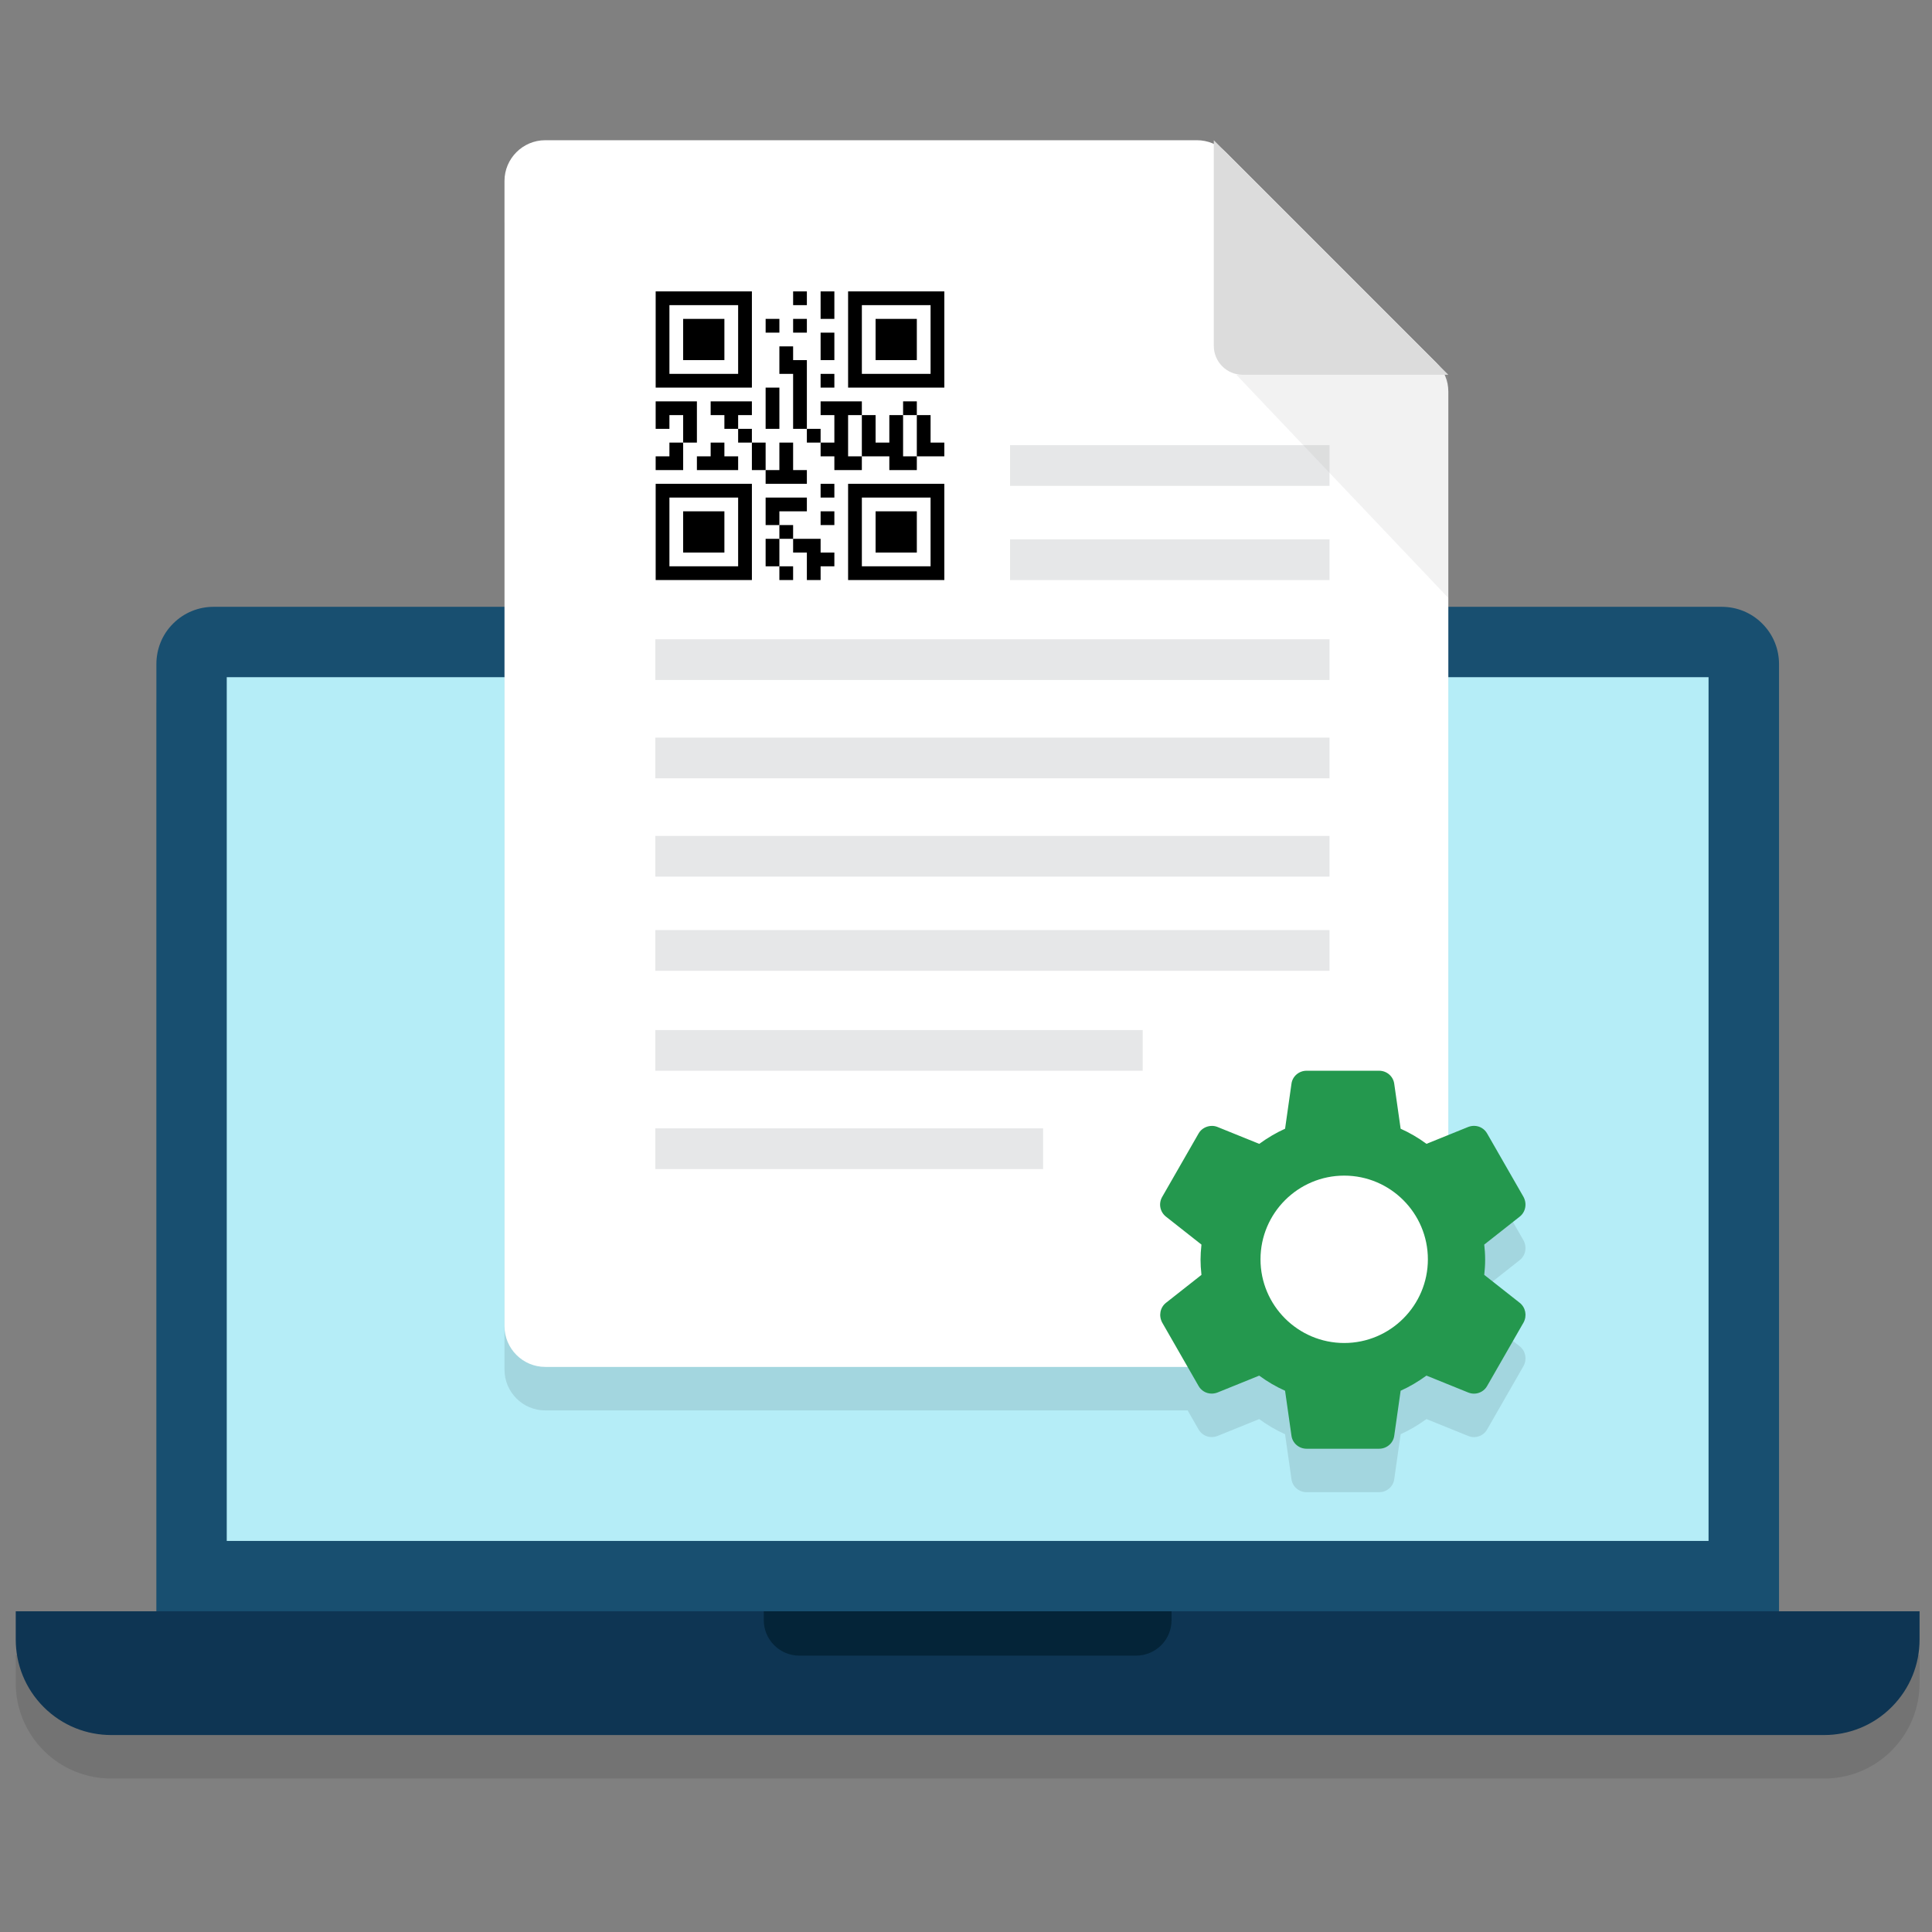<?xml version="1.0" encoding="utf-8"?>
<!-- Generator: Adobe Illustrator 17.0.0, SVG Export Plug-In . SVG Version: 6.00 Build 0)  -->
<!DOCTYPE svg PUBLIC "-//W3C//DTD SVG 1.1//EN" "http://www.w3.org/Graphics/SVG/1.1/DTD/svg11.dtd">
<svg version="1.1" id="Layer_1" xmlns="http://www.w3.org/2000/svg" xmlns:xlink="http://www.w3.org/1999/xlink" x="0px" y="0px"
	 width="200px" height="200px" viewBox="0 0 200 200" enable-background="new 0 0 200 200" xml:space="preserve">
<rect x="0" y="0" width="200" height="200" fill="#808080" stroke="none"/>
<g>
	<g opacity="0.1">
		<g>
			<defs>
				<rect id="SVGID_1_" x="1.63" y="67.319" width="197.083" height="116.798"/>
			</defs>
			<clipPath id="SVGID_2_">
				<use xlink:href="#SVGID_1_"  overflow="visible"/>
			</clipPath>
			<path clip-path="url(#SVGID_2_)" d="M16.189,171.304V73.245c0-1.519,0.573-3.038,1.734-4.191c1.161-1.161,2.671-1.733,4.19-1.733
				h156.12c1.518,0,3.036,0.572,4.19,1.733c1.161,1.152,1.741,2.672,1.741,4.191v98.059H16.189z"/>
			<path clip-path="url(#SVGID_2_)" d="M198.713,174.239c0,2.52-0.962,5.049-2.895,6.981c-1.924,1.931-4.453,2.894-6.981,2.894
				H11.514c-2.529,0-5.057-0.962-6.99-2.894c-1.931-1.932-2.894-4.462-2.894-6.981v-2.934h197.083V174.239z"/>
			<path clip-path="url(#SVGID_2_)" d="M121.278,172.227c0,0.939-0.358,1.876-1.073,2.592c-0.724,0.716-1.661,1.073-2.6,1.073
				H82.739c-0.938,0-1.876-0.357-2.592-1.073c-0.715-0.716-1.081-1.653-1.081-2.592v-0.923h42.212V172.227z"/>
			<rect x="23.473" y="74.605" clip-path="url(#SVGID_2_)" width="153.396" height="89.414"/>
		</g>
	</g>
	<path fill="#184F70" d="M16.189,166.801v-98.06c0-1.518,0.573-3.037,1.734-4.19c1.161-1.161,2.671-1.733,4.19-1.733h156.12
		c1.518,0,3.036,0.572,4.19,1.733c1.161,1.152,1.741,2.672,1.741,4.19v98.06H16.189z"/>
	<path fill="#0E3553" d="M198.713,169.736c0,2.52-0.962,5.049-2.895,6.981c-1.924,1.931-4.453,2.894-6.981,2.894H11.514
		c-2.529,0-5.057-0.962-6.99-2.894c-1.931-1.932-2.894-4.462-2.894-6.981v-2.934h197.083V169.736z"/>
	<path fill="#042438" d="M121.278,167.724c0,0.939-0.358,1.877-1.073,2.593c-0.724,0.715-1.661,1.073-2.6,1.073H82.739
		c-0.938,0-1.876-0.358-2.592-1.073c-0.715-0.716-1.081-1.654-1.081-2.593v-0.923h42.212V167.724z"/>
	<rect x="23.473" y="70.102" fill="#B5EDF7" width="153.396" height="89.415"/>
	<g opacity="0.1">
		<g>
			<defs>
				<rect id="SVGID_3_" x="52.225" y="19.02" width="105.694" height="135.457"/>
			</defs>
			<clipPath id="SVGID_4_">
				<use xlink:href="#SVGID_3_"  overflow="visible"/>
			</clipPath>
			<path clip-path="url(#SVGID_4_)" d="M56.438,19.019c-2.317,0-4.213,1.896-4.213,4.213l0.001,118.56
				c0,2.317,1.896,4.213,4.213,4.213h89.279c2.317,0,4.213-1.896,4.213-4.213V45.045c0-1.117-0.444-2.189-1.233-2.979
				l-21.811-21.813c-0.791-0.791-1.862-1.234-2.979-1.234H56.438z"/>
			<rect x="67.842" y="121.309" clip-path="url(#SVGID_4_)" width="40.138" height="4.213"/>
			<rect x="67.842" y="111.132" clip-path="url(#SVGID_4_)" width="50.449" height="4.213"/>
			<rect x="67.842" y="100.786" clip-path="url(#SVGID_4_)" width="69.789" height="4.213"/>
			<rect x="67.842" y="91.037" clip-path="url(#SVGID_4_)" width="69.789" height="4.213"/>
			<rect x="67.842" y="80.859" clip-path="url(#SVGID_4_)" width="69.789" height="4.213"/>
			<rect x="67.842" y="70.681" clip-path="url(#SVGID_4_)" width="69.789" height="4.213"/>
			<rect x="104.56" y="60.336" clip-path="url(#SVGID_4_)" width="33.072" height="4.213"/>
			<rect x="104.56" y="50.587" clip-path="url(#SVGID_4_)" width="33.072" height="4.213"/>
			<g opacity="0.15" clip-path="url(#SVGID_4_)">
				<g>
					<defs>
						<rect id="SVGID_5_" x="127.992" y="43.299" width="21.939" height="23.103"/>
					</defs>
					<clipPath id="SVGID_6_">
						<use xlink:href="#SVGID_5_"  overflow="visible"/>
					</clipPath>
					<polygon clip-path="url(#SVGID_6_)" points="149.931,66.403 149.931,43.3 127.992,43.3 					"/>
				</g>
			</g>
			<path clip-path="url(#SVGID_4_)" d="M125.653,40.314c0,1.643,1.341,2.986,2.984,2.986h21.294l-24.279-24.282V40.314z"/>
			<path clip-path="url(#SVGID_4_)" d="M87.795,64.548h9.961v-9.961h-9.961V64.548z M96.333,57.107v4.923v1.095h-1.096h-4.923
				h-1.094v-1.097v-4.922v-1.095h1.095h4.923h1.095V57.107z"/>
			<rect x="90.641" y="57.434" clip-path="url(#SVGID_4_)" width="4.269" height="4.269"/>
			<path clip-path="url(#SVGID_4_)" d="M67.875,64.548h9.961v-9.961h-9.961V64.548z M76.412,57.107v4.923v1.095h-1.095h-4.923
				h-1.095v-1.097v-4.922v-1.095h1.095h4.923h1.095V57.107z"/>
			<rect x="70.72" y="57.434" clip-path="url(#SVGID_4_)" width="4.269" height="4.269"/>
			<path clip-path="url(#SVGID_4_)" d="M67.875,44.628h9.961v-9.96h-9.961V44.628z M76.412,37.186v4.923v1.095h-1.095h-4.923h-1.095
				v-1.096v-4.923v-1.095h1.095h4.923h1.095V37.186z"/>
			<polygon clip-path="url(#SVGID_4_)" points="70.72,41.782 74.989,41.782 74.989,37.514 74.989,37.514 70.72,37.514 			"/>
			<path clip-path="url(#SVGID_4_)" d="M87.795,44.628h9.961v-9.96h-9.961V44.628z M96.333,37.186v4.923v1.095h-1.096h-4.923h-1.094
				v-1.096v-4.923v-1.095h1.095h4.923h1.095V37.186z"/>
			<polygon clip-path="url(#SVGID_4_)" points="90.641,41.782 94.91,41.782 94.91,37.514 94.91,37.514 90.641,37.514 			"/>
			<rect x="82.104" y="34.669" clip-path="url(#SVGID_4_)" width="1.423" height="1.422"/>
			<polygon clip-path="url(#SVGID_4_)" points="84.949,36.091 84.949,37.513 86.373,37.513 86.373,36.091 86.373,34.669 
				84.949,34.669 			"/>
			<rect x="79.258" y="37.513" clip-path="url(#SVGID_4_)" width="1.424" height="1.424"/>
			<rect x="82.104" y="37.513" clip-path="url(#SVGID_4_)" width="1.423" height="1.424"/>
			<polygon clip-path="url(#SVGID_4_)" points="84.949,40.359 84.949,41.783 86.373,41.783 86.373,40.359 86.373,38.937 
				84.949,38.937 			"/>
			<rect x="84.949" y="43.206" clip-path="url(#SVGID_4_)" width="1.424" height="1.422"/>
			<polygon clip-path="url(#SVGID_4_)" points="74.989,46.051 73.567,46.051 73.567,47.474 74.989,47.474 74.989,48.897 
				76.412,48.897 76.412,47.474 77.835,47.474 77.835,46.051 76.412,46.051 			"/>
			<polygon clip-path="url(#SVGID_4_)" points="82.103,40.359 80.681,40.359 80.681,41.783 80.681,43.206 82.103,43.206 
				82.103,44.628 82.103,46.051 82.103,47.474 82.103,48.897 83.527,48.897 83.527,47.474 83.527,46.051 83.527,44.628 
				83.527,43.206 83.527,41.783 82.103,41.783 			"/>
			<rect x="93.488" y="46.05" clip-path="url(#SVGID_4_)" width="1.422" height="1.423"/>
			<polygon clip-path="url(#SVGID_4_)" points="79.257,46.051 79.257,47.474 79.257,48.897 80.682,48.897 80.682,47.474 
				80.682,46.051 80.682,44.628 79.257,44.628 			"/>
			<polygon clip-path="url(#SVGID_4_)" points="69.298,46.051 67.874,46.051 67.874,47.474 67.874,48.897 69.298,48.897 
				69.298,47.474 70.721,47.474 70.721,48.897 70.721,50.32 72.143,50.32 72.143,48.897 72.143,47.474 72.143,46.051 70.721,46.051 
							"/>
			<rect x="76.412" y="48.896" clip-path="url(#SVGID_4_)" width="1.423" height="1.424"/>
			<rect x="83.527" y="48.896" clip-path="url(#SVGID_4_)" width="1.422" height="1.424"/>
			<polygon clip-path="url(#SVGID_4_)" points="69.298,51.742 67.874,51.742 67.874,53.166 69.298,53.166 70.721,53.166 
				70.721,51.742 70.721,50.32 69.298,50.32 			"/>
			<polygon clip-path="url(#SVGID_4_)" points="74.989,50.32 73.567,50.32 73.567,51.742 72.143,51.742 72.143,53.166 
				73.567,53.166 74.989,53.166 76.412,53.166 76.412,51.742 74.989,51.742 			"/>
			<polygon clip-path="url(#SVGID_4_)" points="86.373,46.051 84.949,46.051 84.949,47.474 86.373,47.474 86.373,48.897 
				86.373,50.32 84.949,50.32 84.949,51.742 86.373,51.742 86.373,53.165 87.795,53.165 89.218,53.165 89.218,51.742 87.795,51.742 
				87.795,50.32 87.795,48.897 87.795,47.474 89.218,47.474 89.218,46.051 87.795,46.051 			"/>
			<polygon clip-path="url(#SVGID_4_)" points="93.487,50.32 93.487,48.896 93.487,47.474 92.063,47.474 92.063,48.896 
				92.063,50.32 90.641,50.32 90.641,48.896 90.641,47.474 89.218,47.474 89.218,48.896 89.218,50.32 89.218,51.742 90.641,51.742 
				92.063,51.742 92.063,53.166 93.487,53.166 94.91,53.166 94.91,51.742 93.487,51.742 			"/>
			<polygon clip-path="url(#SVGID_4_)" points="96.333,48.896 96.333,47.474 94.909,47.474 94.909,48.896 94.909,50.32 
				94.909,51.743 96.333,51.743 97.756,51.743 97.756,50.32 96.333,50.32 			"/>
			<polygon clip-path="url(#SVGID_4_)" points="77.835,51.742 77.835,53.166 79.257,53.166 79.257,51.742 79.257,50.32 
				77.835,50.32 			"/>
			<polygon clip-path="url(#SVGID_4_)" points="82.103,51.742 82.103,50.32 80.681,50.32 80.681,51.742 80.681,53.166 
				79.257,53.166 79.257,54.589 80.681,54.589 82.103,54.589 83.527,54.589 83.527,53.166 82.103,53.166 			"/>
			<rect x="84.949" y="54.589" clip-path="url(#SVGID_4_)" width="1.424" height="1.422"/>
			<polygon clip-path="url(#SVGID_4_)" points="80.681,56.011 79.257,56.011 79.257,57.434 79.257,58.857 80.681,58.857 
				80.681,57.434 82.103,57.434 83.527,57.434 83.527,56.011 82.103,56.011 			"/>
			<rect x="84.949" y="57.434" clip-path="url(#SVGID_4_)" width="1.424" height="1.423"/>
			<rect x="80.681" y="58.857" clip-path="url(#SVGID_4_)" width="1.422" height="1.423"/>
			<polygon clip-path="url(#SVGID_4_)" points="79.257,61.703 79.257,63.127 80.682,63.127 80.682,61.703 80.682,60.28 
				79.257,60.28 			"/>
			<polygon clip-path="url(#SVGID_4_)" points="84.949,60.28 83.527,60.28 82.104,60.28 82.104,61.703 83.527,61.703 83.527,63.127 
				83.527,64.549 84.949,64.549 84.949,63.127 86.373,63.127 86.373,61.703 84.949,61.703 			"/>
			<rect x="80.681" y="63.126" clip-path="url(#SVGID_4_)" width="1.422" height="1.422"/>
			<path clip-path="url(#SVGID_4_)" d="M157.323,139.37l-3.675-2.896c0.049-0.453,0.094-0.993,0.094-1.566
				c0-0.574-0.044-1.115-0.094-1.567l3.677-2.897c0.605-0.48,0.769-1.335,0.385-2.046l-3.746-6.528
				c-0.271-0.501-0.789-0.82-1.372-0.82c-0.193,0-0.391,0.034-0.591,0.108l-4.331,1.753c-0.85-0.627-1.748-1.151-2.677-1.565
				l-0.66-4.638c-0.096-0.779-0.77-1.365-1.567-1.365h-7.51c-0.796,0-1.47,0.586-1.565,1.354l-0.661,4.65
				c-0.899,0.402-1.778,0.918-2.674,1.566l-4.34-1.757c-0.18-0.07-0.368-0.103-0.556-0.103c-0.567,0-1.123,0.303-1.393,0.801
				l-3.753,6.539c-0.404,0.69-0.243,1.552,0.386,2.052l3.674,2.896c-0.064,0.591-0.094,1.095-0.094,1.567
				c0,0.47,0.03,0.975,0.094,1.566l-3.677,2.896c-0.605,0.481-0.769,1.335-0.385,2.046l3.746,6.529
				c0.271,0.499,0.789,0.819,1.372,0.819c0.193,0,0.391-0.035,0.592-0.109l4.331-1.752c0.849,0.626,1.748,1.15,2.677,1.565
				l0.66,4.637c0.096,0.779,0.77,1.366,1.567,1.366h7.51c0.796,0,1.47-0.587,1.565-1.355l0.662-4.649
				c0.898-0.402,1.777-0.919,2.673-1.566l4.341,1.756c0.186,0.074,0.381,0.111,0.58,0.111h0.001c0.575,0,1.102-0.316,1.368-0.809
				l3.763-6.559C158.095,140.705,157.93,139.852,157.323,139.37 M139.152,143.53c-4.777,0-8.665-3.886-8.665-8.662
				c0-4.778,3.888-8.665,8.665-8.665c4.777,0,8.662,3.887,8.662,8.665C147.814,139.644,143.929,143.53,139.152,143.53"/>
		</g>
	</g>
	<path fill="#FFFFFF" d="M56.438,14.516c-2.317,0-4.213,1.896-4.213,4.213l0.001,118.56c0,2.317,1.896,4.213,4.213,4.213h89.279
		c2.317,0,4.213-1.896,4.213-4.213V40.542c0-1.118-0.444-2.189-1.233-2.979l-21.811-21.813c-0.791-0.791-1.862-1.234-2.979-1.234
		H56.438z"/>
	<rect x="67.842" y="116.806" fill="#E6E7E8" width="40.138" height="4.213"/>
	<rect x="67.842" y="106.629" fill="#E6E7E8" width="50.449" height="4.213"/>
	<rect x="67.842" y="96.283" fill="#E6E7E8" width="69.789" height="4.213"/>
	<rect x="67.842" y="86.534" fill="#E6E7E8" width="69.789" height="4.213"/>
	<rect x="67.842" y="76.356" fill="#E6E7E8" width="69.789" height="4.213"/>
	<rect x="67.842" y="66.178" fill="#E6E7E8" width="69.789" height="4.213"/>
	<rect x="104.56" y="55.834" fill="#E6E7E8" width="33.072" height="4.213"/>
	<rect x="104.56" y="46.084" fill="#E6E7E8" width="33.072" height="4.213"/>
	<g opacity="0.15">
		<g>
			<defs>
				<rect id="SVGID_7_" x="127.992" y="38.796" width="21.939" height="23.103"/>
			</defs>
			<clipPath id="SVGID_8_">
				<use xlink:href="#SVGID_7_"  overflow="visible"/>
			</clipPath>
			<polygon clip-path="url(#SVGID_8_)" fill="#A6A8AB" points="149.931,61.901 149.931,38.798 127.992,38.798 			"/>
		</g>
	</g>
	<path fill="#DCDCDC" d="M125.653,35.812c0,1.643,1.341,2.985,2.984,2.985h21.294l-24.279-24.281V35.812z"/>
	<path d="M87.795,60.046h9.961v-9.961h-9.961V60.046z M96.333,52.604v4.923v1.096h-1.096h-4.923h-1.094v-1.098v-4.921v-1.096h1.095
		h4.923h1.095V52.604z"/>
	<rect x="90.641" y="52.931" width="4.269" height="4.269"/>
	<path d="M67.875,60.046h9.961v-9.961h-9.961V60.046z M76.412,52.604v4.923v1.096h-1.095h-4.923h-1.095v-1.098v-4.921v-1.096h1.095
		h4.923h1.095V52.604z"/>
	<rect x="70.72" y="52.931" width="4.269" height="4.269"/>
	<path d="M67.875,40.125h9.961v-9.96h-9.961V40.125z M76.412,32.684v4.923v1.095h-1.095h-4.923h-1.095v-1.096v-4.923v-1.095h1.095
		h4.923h1.095V32.684z"/>
	<polygon points="70.72,37.279 74.989,37.279 74.989,33.013 74.989,33.011 70.72,33.011 	"/>
	<path d="M87.795,40.125h9.961v-9.96h-9.961V40.125z M96.333,32.684v4.923v1.095h-1.096h-4.923h-1.094v-1.096v-4.923v-1.095h1.095
		h4.923h1.095V32.684z"/>
	<polygon points="90.641,37.279 94.91,37.279 94.91,33.013 94.91,33.011 90.641,33.011 	"/>
	<rect x="82.104" y="30.166" width="1.423" height="1.422"/>
	<polygon points="84.949,31.588 84.949,33.011 86.373,33.011 86.373,31.588 86.373,30.166 84.949,30.166 	"/>
	<rect x="79.258" y="33.01" width="1.424" height="1.424"/>
	<rect x="82.104" y="33.01" width="1.423" height="1.424"/>
	<polygon points="84.949,35.857 84.949,37.279 86.373,37.279 86.373,35.857 86.373,34.435 84.949,34.435 	"/>
	<rect x="84.949" y="38.703" width="1.424" height="1.422"/>
	<polygon points="74.989,41.549 73.567,41.549 73.567,42.972 74.989,42.972 74.989,44.394 76.412,44.394 76.412,42.972 
		77.835,42.972 77.835,41.549 76.412,41.549 	"/>
	<polygon points="82.103,35.857 80.681,35.857 80.681,37.279 80.681,38.703 82.103,38.703 82.103,40.126 82.103,41.549 
		82.103,42.971 82.103,44.394 83.527,44.394 83.527,42.971 83.527,41.549 83.527,40.126 83.527,38.703 83.527,37.279 82.103,37.279 
			"/>
	<rect x="93.488" y="41.548" width="1.422" height="1.423"/>
	<polygon points="79.257,41.549 79.257,42.972 79.257,44.394 80.682,44.394 80.682,42.972 80.682,41.549 80.682,40.125 
		79.257,40.125 	"/>
	<polygon points="69.298,41.549 67.874,41.549 67.874,42.972 67.874,44.394 69.298,44.394 69.298,42.972 70.721,42.972 
		70.721,44.394 70.721,45.817 72.143,45.817 72.143,44.394 72.143,42.972 72.143,41.549 70.721,41.549 	"/>
	<rect x="76.412" y="44.394" width="1.423" height="1.423"/>
	<rect x="83.527" y="44.394" width="1.422" height="1.423"/>
	<polygon points="69.298,47.24 67.874,47.24 67.874,48.663 69.298,48.663 70.721,48.663 70.721,47.24 70.721,45.817 69.298,45.817 	
		"/>
	<polygon points="74.989,45.817 73.567,45.817 73.567,47.24 72.143,47.24 72.143,48.664 73.567,48.664 74.989,48.664 76.412,48.664 
		76.412,47.24 74.989,47.24 	"/>
	<polygon points="86.373,41.549 84.949,41.549 84.949,42.972 86.373,42.972 86.373,44.394 86.373,45.817 84.949,45.817 
		84.949,47.24 86.373,47.24 86.373,48.663 87.795,48.663 89.218,48.663 89.218,47.24 87.795,47.24 87.795,45.817 87.795,44.394 
		87.795,42.972 89.218,42.972 89.218,41.549 87.795,41.549 	"/>
	<polygon points="93.487,45.817 93.487,44.394 93.487,42.972 92.063,42.972 92.063,44.394 92.063,45.817 90.641,45.817 
		90.641,44.394 90.641,42.972 89.218,42.972 89.218,44.394 89.218,45.817 89.218,47.24 90.641,47.24 92.063,47.24 92.063,48.664 
		93.487,48.664 94.91,48.664 94.91,47.24 93.487,47.24 	"/>
	<polygon points="96.333,44.394 96.333,42.972 94.909,42.972 94.909,44.394 94.909,45.817 94.909,47.24 96.333,47.24 97.756,47.24 
		97.756,45.817 96.333,45.817 	"/>
	<polygon points="77.835,47.24 77.835,48.663 79.257,48.663 79.257,47.24 79.257,45.817 77.835,45.817 	"/>
	<polygon points="82.103,47.24 82.103,45.817 80.681,45.817 80.681,47.24 80.681,48.663 79.257,48.663 79.257,50.086 80.681,50.086 
		82.103,50.086 83.527,50.086 83.527,48.663 82.103,48.663 	"/>
	<rect x="84.949" y="50.086" width="1.424" height="1.422"/>
	<polygon points="80.681,51.508 79.257,51.508 79.257,52.932 79.257,54.355 80.681,54.355 80.681,52.932 82.103,52.932 
		83.527,52.932 83.527,51.508 82.103,51.508 	"/>
	<rect x="84.949" y="52.931" width="1.424" height="1.423"/>
	<rect x="80.681" y="54.354" width="1.422" height="1.423"/>
	<polygon points="79.257,57.2 79.257,58.624 80.682,58.624 80.682,57.2 80.682,55.778 79.257,55.778 	"/>
	<polygon points="84.949,55.778 83.527,55.778 82.104,55.778 82.104,57.2 83.527,57.2 83.527,58.624 83.527,60.046 84.949,60.046 
		84.949,58.624 86.373,58.624 86.373,57.2 84.949,57.2 	"/>
	<rect x="80.681" y="58.624" width="1.422" height="1.422"/>
	<path fill="#24984E" d="M157.323,134.868l-3.675-2.895c0.049-0.453,0.094-0.994,0.094-1.567c0-0.574-0.044-1.114-0.094-1.567
		l3.677-2.897c0.605-0.48,0.769-1.335,0.385-2.046l-3.746-6.528c-0.271-0.501-0.789-0.82-1.372-0.82
		c-0.193,0-0.391,0.035-0.591,0.108l-4.331,1.753c-0.85-0.626-1.748-1.151-2.677-1.565l-0.66-4.637
		c-0.096-0.779-0.77-1.366-1.567-1.366h-7.51c-0.796,0-1.47,0.587-1.565,1.354l-0.661,4.65c-0.899,0.402-1.778,0.918-2.674,1.566
		l-4.34-1.756c-0.18-0.07-0.368-0.104-0.556-0.104c-0.567,0-1.123,0.303-1.393,0.802l-3.753,6.539
		c-0.404,0.69-0.243,1.553,0.386,2.053l3.674,2.895c-0.064,0.591-0.094,1.095-0.094,1.567c0,0.471,0.03,0.975,0.094,1.567
		l-3.677,2.896c-0.605,0.481-0.769,1.335-0.385,2.046l3.746,6.529c0.271,0.5,0.789,0.819,1.372,0.819
		c0.193,0,0.391-0.034,0.592-0.108l4.331-1.752c0.849,0.626,1.748,1.15,2.677,1.564l0.66,4.638c0.096,0.778,0.77,1.365,1.567,1.365
		h7.51c0.796,0,1.47-0.587,1.565-1.355l0.662-4.649c0.898-0.401,1.777-0.918,2.673-1.566l4.341,1.757
		c0.186,0.073,0.381,0.111,0.58,0.111h0.001c0.575,0,1.102-0.316,1.368-0.81l3.763-6.558
		C158.095,136.203,157.93,135.349,157.323,134.868 M139.152,139.027c-4.777,0-8.665-3.885-8.665-8.662
		c0-4.777,3.888-8.665,8.665-8.665c4.777,0,8.662,3.888,8.662,8.665C147.814,135.142,143.929,139.027,139.152,139.027"/>
</g>
</svg>
